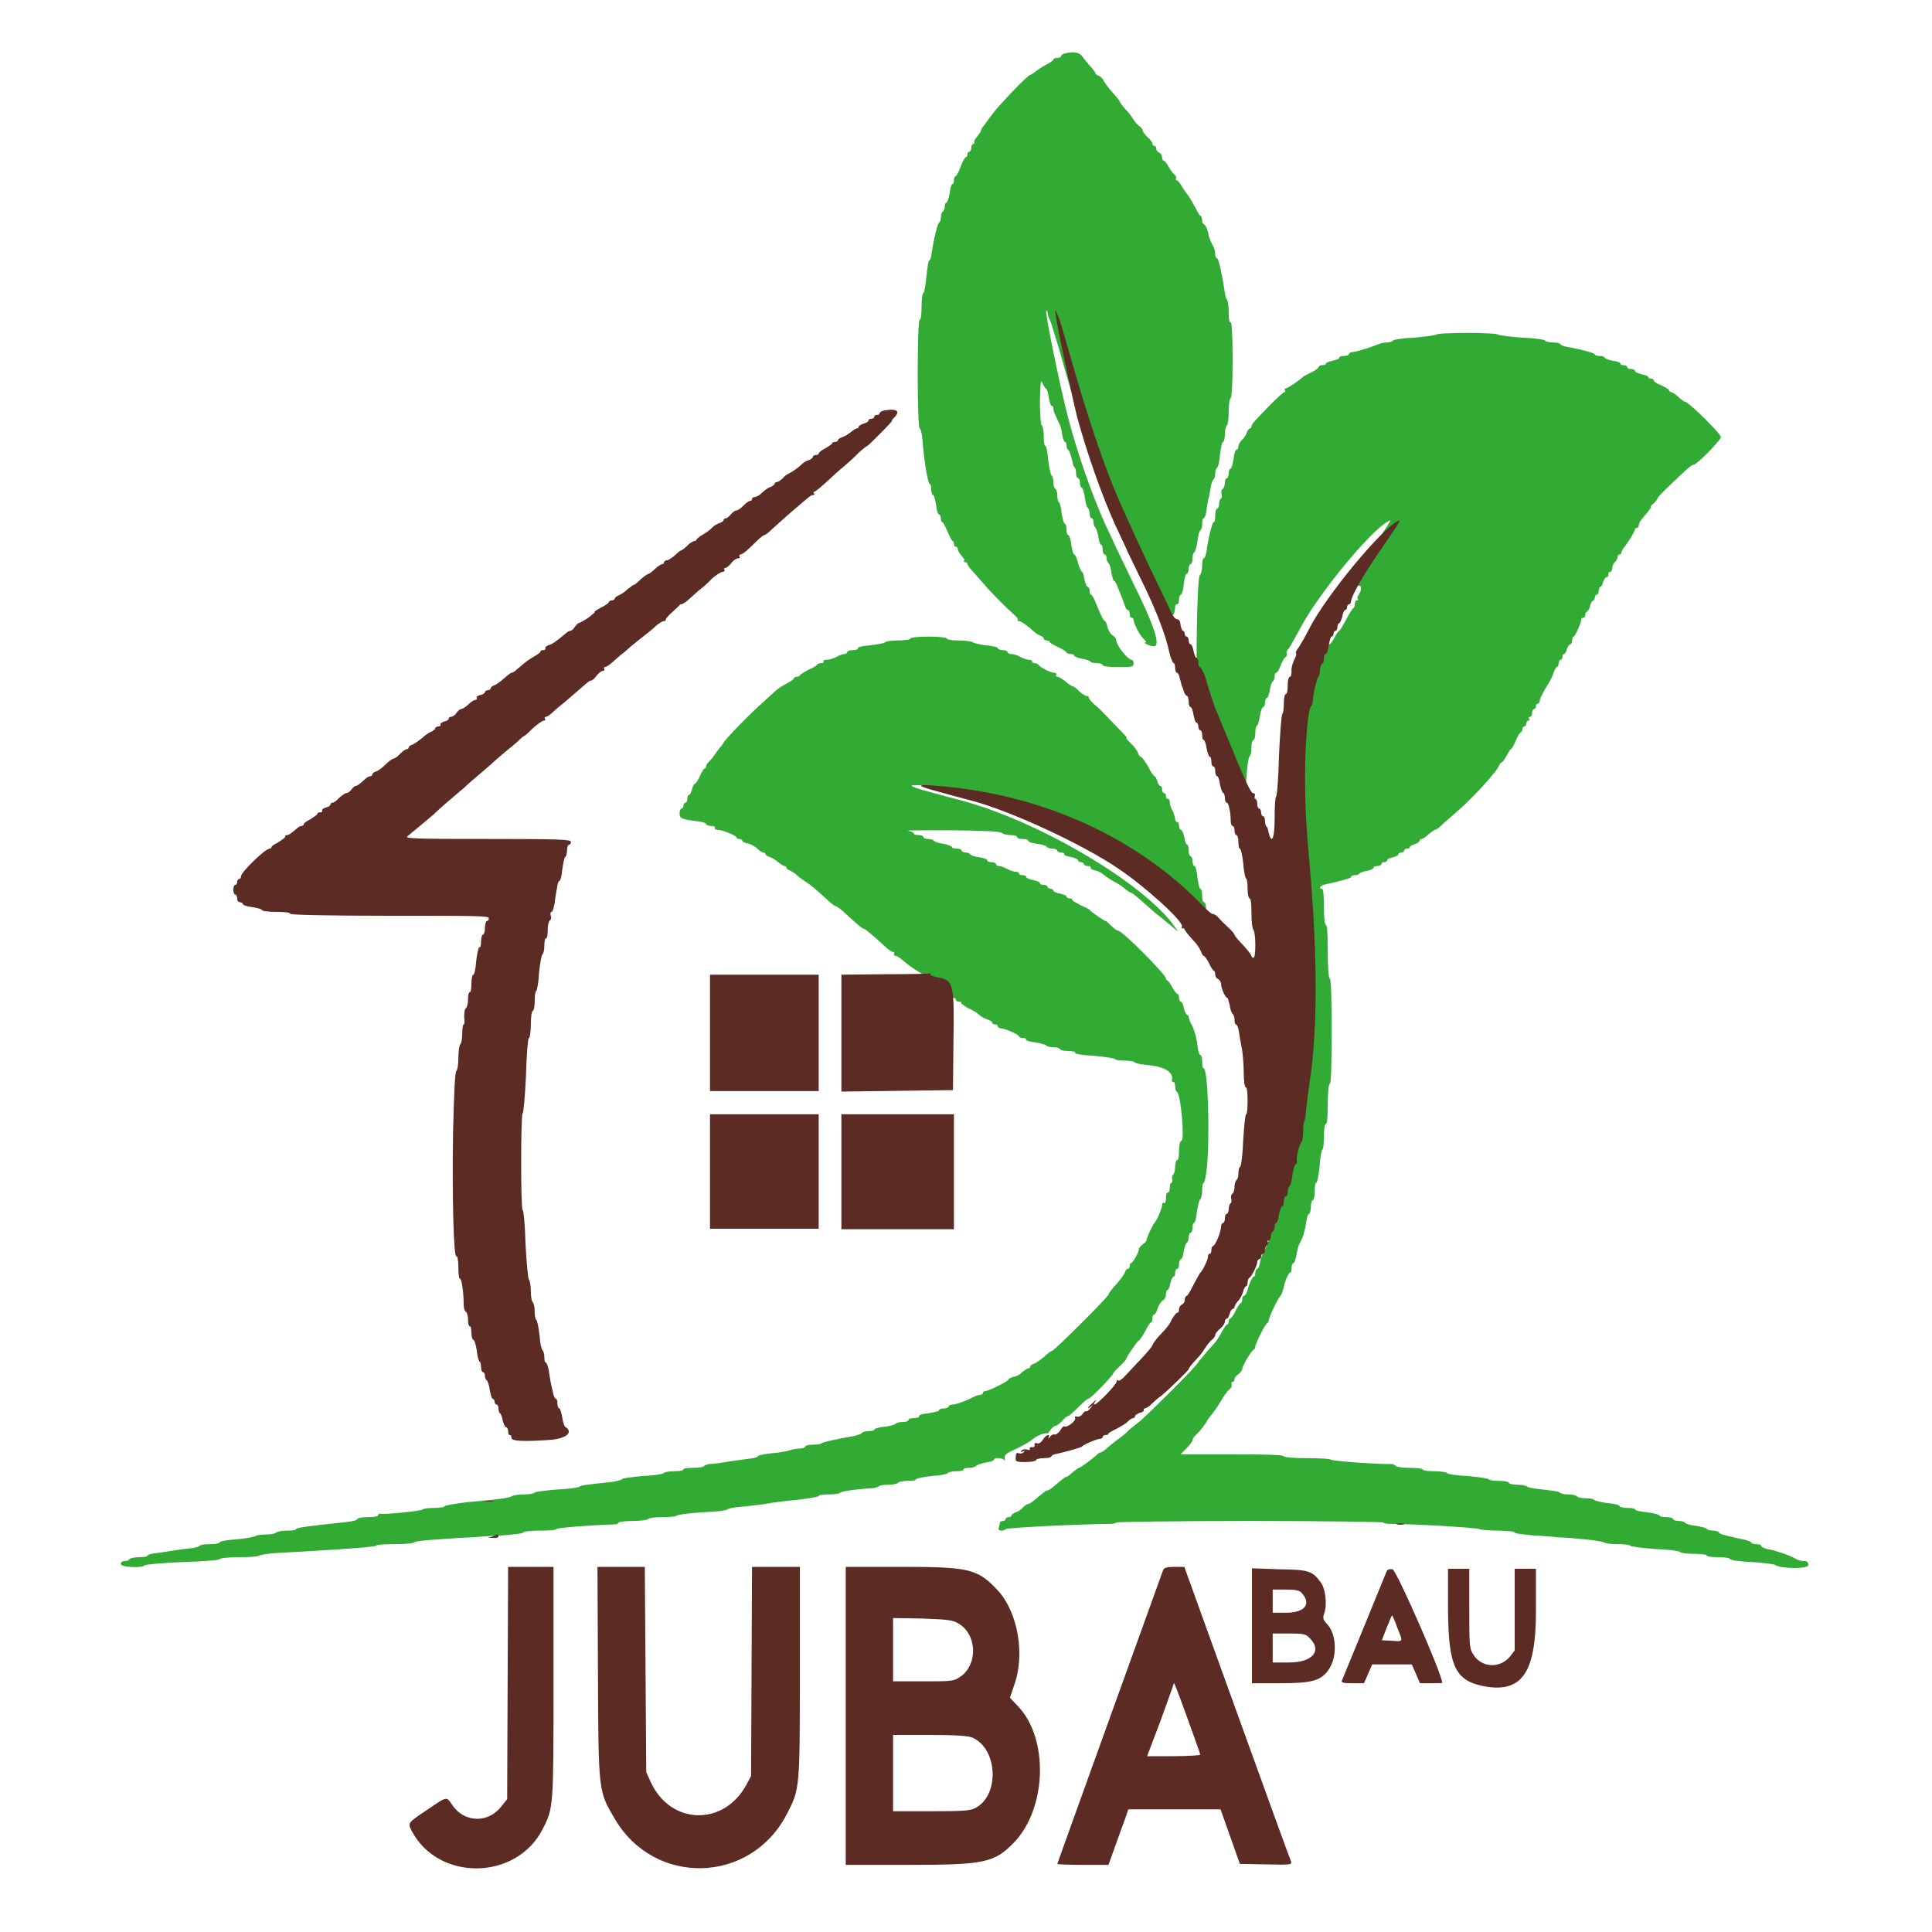 <svg version="1.2" xmlns="http://www.w3.org/2000/svg" viewBox="0 0 400 400" width="500" height="500">
	<title>logosvg-svg</title>
	<style>
		.s0 { fill: #31ab34 } 
		.s1 { fill: #5c2c24 } 
	</style>
	<g id="svgg">
		<path id="path0" fill-rule="evenodd" class="s0" d="m224.1 11.7c0.3 0.5 1.1 1.4 1.6 2 0.6 0.6 1.1 1.3 1.1 1.5 0 0.1 0.3 0.4 0.7 0.5 0.4 0.2 0.9 0.6 1 1 0.1 0.3 0.9 1.4 1.8 2.4 0.9 1 1.6 1.9 1.6 2 0 0.2 0.4 0.7 0.9 1.3 0.5 0.5 1.3 1.4 1.7 2.1 0.4 0.6 1 1.4 1.4 1.6 0.4 0.3 0.7 0.7 0.7 1 0 0.2 0.5 0.8 1 1.3 0.6 0.5 1 1.1 1 1.4 0 0.2 0.2 0.4 0.4 0.4 0.2 0 0.4 0.2 0.4 0.6 0 0.3 0.3 0.7 0.6 0.8 0.3 0.1 0.6 0.6 0.6 1 0 0.4 0.2 0.7 0.4 0.7 0.2 0 0.6 0.6 1 1.3 0.4 0.7 0.9 1.4 1.2 1.6 0.3 0.2 0.4 0.5 0.3 0.7-0.1 0.2-0.1 0.4 0.1 0.4 0.2 0 0.7 0.6 1.1 1.3 0.4 0.7 0.9 1.3 1 1.5 0.3 0.3 1.1 1.6 1.9 3.1 0.4 0.8 0.8 1.5 1 1.5 0.1 0.1 0.3 0.5 0.3 0.9 0 0.4 0.1 0.8 0.3 0.8 0.3 0 0.8 1 1 2.2 0.1 0.5 0.6 1.8 1.1 2.6 0.2 0.4 0.3 1.1 0.3 1.5 0 0.4 0.2 0.8 0.4 0.8 0.3 0 1 3.2 1.5 6.5 0.1 0.9 0.3 1.8 0.5 2 0.2 0.2 0.4 1.4 0.4 2.7 0 1.4 0.1 2.2 0.4 2 0.2-0.1 0.4 2.6 0.4 7.7 0 5.1-0.2 8-0.4 8-0.2 0-0.4 1.2-0.4 2.7 0 1.5-0.2 2.9-0.4 3-0.2 0.1-0.4 1-0.4 1.8 0 0.9-0.2 1.6-0.4 1.6-0.2 0-0.4 1.1-0.6 2.5-0.1 1.5-0.4 2.7-0.6 2.8-0.2 0.2-0.4 0.7-0.4 1.2 0 0.5-0.1 1-0.3 1.2-0.2 0.1-0.5 0.8-0.6 1.5-0.1 0.7-0.3 1.7-0.4 2.2-0.2 0.6-0.4 1.8-0.5 2.7-0.1 0.9-0.4 1.7-0.6 1.7-0.2 0-0.3 0.5-0.3 1.2 0 0.6-0.2 1.2-0.4 1.3-0.2 0.2-0.5 1.2-0.6 2.4-0.2 1.2-0.5 2.2-0.7 2.2-0.1 0-0.3 0.5-0.3 1.2 0 0.6-0.2 1.2-0.4 1.2-0.2 0-0.4 0.4-0.4 1 0 0.5-0.2 1-0.4 1-0.2 0-0.5 0.9-0.6 2.1-0.1 1.2-0.4 2.2-0.6 2.2-0.2 0-0.4 0.5-0.4 1 0 0.5-0.1 1-0.4 1-0.2 0-0.4 0.2-0.4 0.5 0 2.5-1.8 3.3-2.8 1.2-0.4-0.9-2.3-4.9-4.3-9-1.9-4-3.5-7.5-3.5-7.5 0-0.1-0.7-1.6-1.4-3.3-4.2-8.9-7.5-18.6-12.2-35.3-0.8-2.7-1.6-5.3-1.8-5.6-0.2-0.4-0.4-1-0.4-1.4-0.1-0.4-0.2-0.5-0.3-0.3-0.2 0.6 2.8 15.4 4.5 21.9 1.9 7.4 5 16.2 7.8 22.4 0.5 1.1 1.5 3.1 2.1 4.5 0.7 1.4 2.3 4.8 3.6 7.5 4.3 8.6 5.8 13.1 4.3 13.1-0.8 0-2.5-0.8-1.7-0.8 0.2 0 0-0.3-0.4-0.7-0.8-0.7-2.1-3.2-2.1-4 0-0.2-0.2-0.4-0.4-0.4-0.3 0-0.4-0.4-0.4-0.8 0-0.5-0.2-0.8-0.4-0.8-0.2 0-0.5-0.4-0.6-0.9-0.2-0.5-0.4-1-0.4-1.1 0-0.1-0.2-0.6-0.4-1-0.9-2.3-1.2-3-1.4-3-0.2 0-0.4-0.8-0.6-1.7-0.1-1-0.4-1.9-0.6-2-0.2-0.2-0.4-0.6-0.4-1 0-0.5-0.2-0.8-0.4-0.8-0.2 0-0.4-0.4-0.4-1 0-0.5-0.1-1-0.3-1-0.2 0-0.5-0.8-0.6-1.7-0.2-1-0.5-1.9-0.7-2-0.2-0.2-0.3-0.6-0.3-1 0-0.5-0.2-0.8-0.4-0.8-0.2 0-0.4-0.4-0.4-1 0-0.5-0.2-1-0.4-1.2-0.2-0.1-0.5-1.1-0.6-2.2-0.2-1-0.4-1.9-0.6-1.9-0.2 0-0.4-0.5-0.4-1 0-0.6-0.2-1-0.4-1-0.2 0-0.4-0.4-0.4-0.9 0-0.5-0.1-1.1-0.3-1.3-0.1-0.1-0.3-0.4-0.3-0.5-0.3-1.4-0.7-2.9-1-3.1-0.2-0.1-0.4-0.5-0.4-1 0-0.4-0.1-0.7-0.3-0.7-0.2 0-0.5-0.8-0.6-1.6-0.1-0.9-0.4-2-0.7-2.4-0.2-0.4-0.5-1.1-0.7-1.6-0.3-0.4-0.4-1-0.4-1.3 0-0.4-0.2-0.6-0.4-0.6-0.2 0-0.4-0.8-0.6-1.8-0.1-1-0.4-1.8-0.6-1.8-0.1 0-0.4-0.5-0.7-1.1-0.3-0.9-0.4-0.2-0.5 3.7 0 2.9 0.2 5 0.4 5.1 0.2 0.1 0.4 1.1 0.4 2.2 0 1.1 0.1 2 0.3 2 0.2 0 0.5 1.2 0.6 2.8 0.2 1.6 0.5 3.1 0.7 3.3 0.2 0.2 0.4 0.8 0.4 1.4 0 0.6 0.1 1.2 0.4 1.4 0.2 0.1 0.4 0.7 0.4 1.3 0 0.7 0.1 1.3 0.3 1.4 0.2 0.1 0.5 1.2 0.6 2.4 0.2 1.2 0.5 2.2 0.7 2.2 0.2 0 0.3 0.5 0.3 1.2 0 0.6 0.2 1.1 0.4 1.1 0.2 0 0.5 0.9 0.6 2 0.2 1.1 0.4 2 0.6 2 0.2 0 0.6 0.8 0.8 1.8 0.3 1 0.7 1.8 0.8 1.8 0.2 0 0.4 0.7 0.5 1.5 0.2 0.9 0.5 1.6 0.7 1.6 0.2 0 0.4 0.4 0.4 0.8 0 0.5 0.1 0.8 0.3 0.8 0.1 0 0.5 0.6 0.8 1.3 1.1 2.8 1.8 4.2 2.1 4.2 0.1 0 0.4 0.6 0.5 1.3 0.2 0.6 0.6 1.4 1 1.6 0.5 0.3 0.8 0.7 0.8 1 0 1.1 2.4 4.1 3.2 4.1 0.2 0 0.4 0.3 0.4 0.7 0 0.8-0.3 0.8-3.2 0.8-1.8 0-3.2-0.1-3.2-0.4 0-0.2-0.5-0.4-1.1-0.4-0.7 0-1.3-0.1-1.4-0.3-0.1-0.2-0.9-0.5-1.8-0.6-0.9-0.2-1.6-0.5-1.6-0.7 0-0.2-0.3-0.3-0.8-0.3-0.4 0-0.8-0.2-0.8-0.3 0-0.2-0.8-0.7-1.7-1.1-1-0.5-1.8-0.9-1.8-1.1 0-0.2-0.3-0.3-0.6-0.3-0.3 0-0.6-0.2-0.6-0.4 0-0.2-0.3-0.4-0.7-0.6-0.4-0.1-1.4-0.8-2.2-1.6-0.9-0.7-1.8-1.4-2.2-1.4-0.3 0-0.4-0.1-0.3-0.2 0.1-0.2-0.1-0.6-0.6-1-1.5-1.3-5.2-5-6.4-6.5-0.7-0.8-1.7-1.9-2.3-2.6-0.6-0.6-1.1-1.3-1.1-1.5 0-0.2-0.2-0.4-0.5-0.4-0.2 0-0.3-0.1-0.2-0.3 0.2-0.1-0.1-0.6-0.5-1-0.4-0.5-0.8-1.1-0.8-1.4 0-0.2-0.1-0.5-0.4-0.5-0.2 0-0.4-0.2-0.4-0.6 0-0.3-0.1-0.6-0.3-0.6-0.1 0-0.6-0.9-1-1.9-0.5-1.1-0.9-2-1.1-2-0.2 0-0.3-0.4-0.3-0.8 0-0.4-0.2-0.8-0.4-0.8-0.2 0-0.5-0.9-0.6-2-0.2-1.1-0.4-2-0.6-2-0.2 0-0.4-0.5-0.4-1.1 0-0.7-0.1-1.2-0.3-1.2-0.4 0-1.2-4.9-1.5-9-0.1-1.4-0.4-2.5-0.6-2.5-0.2 0-0.4-4.7-0.4-11.3 0-7.2 0.2-11.2 0.4-11.2 0.3 0 0.4-1.2 0.4-2.8 0-1.5 0.2-2.8 0.4-2.8 0.2 0 0.4-1.5 0.6-3.3 0.2-1.9 0.4-3.4 0.6-3.4 0.2 0 0.4-0.7 0.5-1.5 0.5-3.4 1.3-6.4 1.6-6.4 0.1 0 0.3-0.4 0.3-1 0-0.5 0.2-1.1 0.4-1.2 0.2-0.1 0.4-0.6 0.4-1 0-0.4 0.1-0.8 0.3-0.8 0.2 0 0.5-0.9 0.7-1.9 0.1-1.1 0.4-2 0.6-2 0.2 0 0.3-0.4 0.3-0.8 0-0.5 0.2-0.8 0.3-0.8 0.2 0 0.7-0.9 1.1-2 0.4-1.1 0.9-2 1.1-2 0.2 0 0.3-0.2 0.3-0.6 0-0.3 0.2-0.5 0.4-0.5 0.2 0 0.4-0.4 0.4-0.8 0-0.5 0.2-0.8 0.4-0.8 0.2 0 0.3-0.2 0.2-0.4-0.1-0.1 0.2-0.7 0.6-1.1 0.4-0.5 0.8-1.1 0.8-1.3 0-0.2 0.3-0.7 0.7-1.1 0.3-0.5 1.1-1.5 1.6-2.2 1.2-1.7 7.4-8.2 7.9-8.2 0.1 0 0.6-0.3 1.1-0.7 0.4-0.3 1.4-1 2.2-1.4 0.8-0.4 1.5-0.9 1.5-1.1 0-0.2 0.3-0.3 0.8-0.3 0.4 0 0.8-0.2 0.8-0.4 0-0.2 0.3-0.4 0.6-0.5 1.9-0.5 3.2-0.3 3.8 0.6zm86.1 57.6c0.1 0.1 2.3 0.4 4.9 0.6 2.5 0.1 4.7 0.4 4.8 0.6 0 0.2 0.8 0.4 1.6 0.4 0.9 0 1.6 0.2 1.6 0.4 0 0.1 0.6 0.4 1.3 0.5 3.3 0.6 5.8 1.3 5.8 1.6 0 0.1 0.4 0.3 1 0.3 0.5 0 1 0.1 1 0.3 0 0.2 0.8 0.5 1.7 0.7 1 0.1 1.7 0.4 1.6 0.6-0.1 0.2 0.2 0.3 0.6 0.3 0.4 0 0.8 0.2 0.8 0.4 0 0.3 0.4 0.4 0.8 0.4 0.4 0 0.8 0.2 0.8 0.4 0 0.2 0.6 0.5 1.4 0.7 0.7 0.1 1.4 0.4 1.4 0.6 0 0.2 0.2 0.3 0.6 0.3 0.3 0 0.5 0.2 0.5 0.4 0 0.2 0.4 0.4 0.7 0.6 1.3 0.5 2.5 1.2 2.5 1.5 0 0.1 0.2 0.3 0.4 0.3 0.2 0 0.9 0.4 1.5 1 0.6 0.5 1.2 1 1.4 1 0.7 0 7.4 6.6 7.4 7.3 0 0.6-5 5.7-5.6 5.7-0.4 0-1.2 0.6-4.8 4.1-1.5 1.4-2.7 2.7-2.7 2.8 0 0.2-0.4 0.7-0.8 1.1-0.5 0.4-0.8 0.7-0.6 0.7 0.2 0 0 0.3-1.8 2.5-0.4 0.4-0.7 1-0.7 1.3 0 0.3-0.2 0.6-0.4 0.6-0.2 0-0.4 0.1-0.4 0.3 0 0.4-1.5 2.9-2.4 3.9-0.2 0.3-0.4 0.7-0.4 0.9 0 0.2-0.1 0.4-0.4 0.4-0.2 0-0.4 0.2-0.4 0.5 0 0.3-0.2 0.8-0.6 1.1-0.3 0.3-0.5 0.8-0.5 1.2 0 0.4-0.2 0.8-0.4 0.8-0.3 0-0.4 0.2-0.4 0.6 0 0.3-0.2 0.5-0.4 0.5-0.2 0-0.5 0.5-0.7 1-0.1 0.6-0.4 1-0.6 1-0.1 0-0.3 0.4-0.3 0.8 0 0.5-0.2 0.8-0.4 0.8-0.2 0-0.4 0.3-0.4 0.6 0 0.3-0.2 0.6-0.4 0.7-0.2 0-0.5 0.5-0.6 1.1-0.1 0.5-0.4 1-0.6 1.1-0.2 0.1-0.4 0.4-0.4 0.7 0 0.3-0.1 0.6-0.4 0.6-0.2 0-0.4 0.1-0.4 0.3 0 0.7-1.3 3.6-1.6 3.6-0.2 0-0.3 0.4-0.3 0.8 0 0.4-0.2 0.8-0.4 0.8-0.2 0-0.5 0.4-0.7 1-0.1 0.5-0.4 1-0.6 1-0.2 0-0.3 0.2-0.3 0.6 0 0.3-0.2 0.6-0.4 0.6-0.2 0-0.4 0.3-0.4 0.7 0 0.5-0.2 0.8-0.4 0.8-0.1 0-0.4 0.5-0.6 1-0.1 0.6-0.8 2-1.6 3.2-0.7 1.2-1.3 2.4-1.3 2.7 0 0.4-0.2 0.7-0.4 0.7-0.3 0-0.4 0.2-0.4 0.5 0 0.4-0.2 0.6-0.4 0.6-0.2 0-0.4 0.4-0.4 0.8 0 0.5-0.2 0.8-0.4 0.8-0.3 0-0.4 0.2-0.2 0.4 0.1 0.2 0 0.4-0.2 0.4-0.2 0-0.4 0.3-0.4 0.6 0 0.3-0.2 0.6-0.4 0.6-0.2 0-0.4 0.3-0.4 0.6 0 0.3-0.2 0.6-0.3 0.6-0.2 0-0.7 0.8-1.1 1.8-0.4 0.9-0.8 1.7-1 1.7-0.1 0-0.5 0.7-0.9 1.4-0.4 0.8-0.9 1.4-1.1 1.4-0.1 0-0.3 0.3-0.4 0.5-0.3 1.2-6 7.4-9.4 10.2-0.9 0.8-2.1 1.8-2.6 2.3-0.5 0.5-1.1 0.9-1.3 0.9-0.1 0-0.7 0.4-1.3 0.9-0.6 0.6-1.3 1-1.5 1-0.2 0-0.4 0.2-0.4 0.4 0 0.2-0.5 0.5-1 0.7-0.6 0.1-1 0.4-1 0.6 0 0.2-0.3 0.3-0.6 0.3-0.3 0-0.6 0.2-0.6 0.4 0 0.2-0.2 0.4-0.6 0.4-0.3 0-0.6 0.2-0.6 0.4 0 0.2-0.5 0.4-1.1 0.6-0.7 0.1-1.2 0.4-1.2 0.6 0 0.2-0.3 0.4-0.6 0.4-0.4 0-0.6 0.2-0.6 0.4 0 0.2-0.4 0.4-0.8 0.4-0.4 0-0.8 0.1-0.8 0.3 0 0.3-0.6 0.5-1.4 0.7-0.7 0.1-1.5 0.4-1.6 0.6-0.1 0.2-0.5 0.3-1 0.3-0.4 0-0.7 0.2-0.7 0.4 0 0.2-2 0.8-5.3 1.5-1 0.2-1.5 0.9-0.7 0.9 0.3 0 0.4 1.5 0.4 3.8 0 2.2 0.2 3.7 0.4 3.7 0.3 0 0.4 2.1 0.4 5.6 0 3.4 0.2 5.5 0.4 5.5 0.3 0 0.4 3.9 0.4 10.9 0 7-0.1 10.9-0.4 10.9-0.2 0-0.4 1.6-0.4 4.1 0 2.5-0.1 4.2-0.4 4.2-0.2 0-0.4 1.1-0.4 2.5 0 1.4-0.1 2.7-0.3 2.8-0.2 0.1-0.5 1.7-0.6 3.6-0.2 1.8-0.5 3.3-0.7 3.3-0.2 0-0.3 0.8-0.3 1.8 0 1-0.2 1.8-0.4 1.8-0.2 0-0.4 0.6-0.4 1.4 0 0.7-0.2 1.4-0.4 1.4-0.2 0-0.5 0.9-0.6 2-0.2 1.1-0.5 2.4-0.7 2.8-0.1 0.4-0.5 1-0.7 1.5-0.2 0.4-0.5 1.5-0.6 2.3-0.2 0.9-0.4 1.6-0.6 1.6-0.2 0-0.4 0.5-0.4 1 0 0.6-0.1 1-0.3 1-0.3 0-1.1 1.7-1.4 3.4-0.2 0.6-0.4 1.2-0.6 1.4-0.4 0.3-2.4 4.4-2.4 5 0 0.2-0.1 0.5-0.3 0.6-0.4 0.1-2.5 4.3-2.5 4.9 0 0.3-0.1 0.5-0.3 0.6-0.5 0.2-2.4 3.4-2.4 4 0 0.3-0.4 0.8-0.8 1.1-0.5 0.3-0.8 0.8-0.8 1 0 0.3-0.2 0.6-0.4 0.6-0.2 0-0.3 0.2-0.2 0.5 0.1 0.3-0.1 0.8-0.5 1.1-0.4 0.3-1.2 1.4-1.8 2.5-0.6 1-1.4 2.1-1.7 2.5-0.3 0.3-0.7 0.9-1 1.3-0.5 1-1.5 2.2-2.4 3.1-0.4 0.3-0.7 0.8-0.7 1.1 0 0.2-0.6 1-1.3 1.7l-1.2 1.2h10.7c6.9 0 10.7 0.1 10.7 0.4 0 0.2 1.9 0.4 4.8 0.4 2.6 0 4.8 0.1 4.9 0.3 0.2 0.3 10.1 1 12.5 0.9 0.4 0 0.8 0.2 1 0.4 0.1 0.2 1.3 0.4 2.7 0.4 1.4 0 2.6 0.1 2.8 0.3 0.1 0.3 1.3 0.4 2.5 0.4 1.3 0 2.5 0.2 2.6 0.4 0.1 0.2 2.1 0.5 4.3 0.6 2.3 0.2 4.3 0.5 4.4 0.7 0.1 0.2 1.1 0.3 2.2 0.3 1.1 0 1.9 0.2 1.9 0.4 0 0.2 0.8 0.4 1.8 0.4 1 0 1.8 0.2 2 0.4 0.1 0.2 1.6 0.4 3.3 0.6 1.8 0.2 3.3 0.4 3.4 0.6 0.1 0.2 0.9 0.4 1.8 0.4 0.8 0 1.6 0.2 1.8 0.4 0.1 0.2 0.9 0.4 1.7 0.4 0.9 0 1.7 0.1 1.8 0.3 0.1 0.2 1.4 0.5 2.8 0.7 1.4 0.1 2.5 0.4 2.5 0.6 0 0.2 0.7 0.4 1.6 0.4 0.9 0 1.6 0.1 1.6 0.3 0 0.2 1.1 0.5 2.6 0.6 1.4 0.2 2.5 0.5 2.5 0.7 0 0.2 0.6 0.3 1.4 0.3 0.8 0 1.4 0.2 1.4 0.4 0 0.2 0.5 0.4 1.2 0.4 0.6 0 1.2 0.2 1.3 0.4 0.2 0.2 1.1 0.5 2.2 0.6 1.1 0.2 2.1 0.4 2.2 0.6 0.1 0.2 0.8 0.4 1.4 0.4 0.6 0 1.2 0.2 1.2 0.4 0 0.1 0.5 0.4 1.1 0.5 0.6 0.2 2.1 0.5 3.3 0.8 1.3 0.2 2.3 0.6 2.3 0.8 0 0.1 0.4 0.3 1 0.3 0.5 0 1 0.1 1 0.3 0 0.2 0.5 0.5 1.2 0.7 0.7 0.1 1.4 0.3 1.5 0.3 0.1 0.1 0.7 0.2 1.2 0.4 1.1 0.3 2.6 0.9 3.6 1.5 0.4 0.2 1.1 0.3 1.5 0.3q0.8 0 0.8 0.8c0 0.9-5.8 0.8-6.9 0-0.2-0.2-2.4-0.4-4.8-0.6-2.5-0.1-4.5-0.4-4.5-0.6 0-0.2-1-0.4-2.3-0.4-1.3 0-2.5-0.1-2.6-0.4-0.1-0.2-1.4-0.3-2.8-0.3-1.3 0-2.6-0.2-2.7-0.4-0.1-0.2-2.4-0.5-5.2-0.6-2.7-0.2-5-0.5-5.1-0.7-0.1-0.2-1.4-0.3-2.8-0.3-1.3 0-2.6-0.2-2.7-0.4-0.1-0.1-1.8-0.4-3.9-0.6-2-0.2-4.3-0.4-5.2-0.4-0.9-0.1-3.3-0.3-5.4-0.4-2.1-0.2-3.9-0.4-3.9-0.6 0-0.2-1.6-0.4-3.5-0.4-2 0-3.6-0.2-3.8-0.3-0.1-0.3-13.7-1.1-18.6-1.1-0.7 0-1.3-0.1-1.3-0.3 0-0.1-12.5-0.3-27.7-0.3-15.2 0-27.6 0.2-27.6 0.3 0 0.2-0.7 0.3-1.5 0.3-7 0.1-21.4 0.8-21.4 1.1 0 0.1-0.4 0.3-0.8 0.3-0.6 0-0.8-0.2-0.6-0.6 0.1-0.4 0.2-0.8 0.2-1 0-0.2 0.3-0.4 0.6-0.4 0.3 0 0.6-0.2 0.6-0.4 0-0.2 0.3-0.4 0.6-0.4 0.3 0 0.6-0.1 0.6-0.3 0-0.2 0.4-0.5 0.9-0.7 0.5-0.1 1.1-0.6 1.5-1 0.4-0.4 0.8-0.7 1-0.7 0.2 0 0.8-0.3 1.2-0.7 2.2-1.8 2.5-2.1 2.8-2.1 0.2 0 0.7-0.3 1.2-0.7 2.1-1.8 2.5-2.1 2.7-2.1 0.2 0 0.8-0.4 1.4-1 0.6-0.5 1.2-0.9 1.3-0.9 0.3 0 2.8-1.9 3.7-2.7 0.3-0.3 0.6-0.5 0.8-0.5 0.2 0 0.6-0.3 1.1-0.7 0.4-0.4 1.4-1.2 2.3-1.9 0.9-0.6 2-1.5 2.4-2 0.5-0.4 1.7-1.4 2.6-2.1 2.3-2.1 10.7-10.4 11.5-11.6 0.4-0.6 1.4-1.7 2.1-2.6 2-2.1 2.2-2.5 3.1-4.1 0.4-0.8 0.9-1.5 1.1-1.5 0.2 0 0.3-0.3 0.3-0.6 0-0.3 0.1-0.6 0.3-0.6 0.2 0 0.7-0.7 1.1-1.6 0.4-0.8 0.9-1.6 1.1-1.6 0.1 0 0.3-0.3 0.3-0.8 0-0.4 0.1-0.7 0.3-0.7 0.2 0 0.5-0.4 0.7-0.9 0.4-1.6 1.1-3.1 1.4-3.1 0.2 0 0.3-0.4 0.3-0.8 0-0.4 0.2-0.8 0.4-0.8 0.2 0 0.5-0.6 0.6-1.5 0.2-0.8 0.4-1.5 0.6-1.6 0.3-0.3 1.6-4.1 1.6-4.9 0-0.4 0.2-0.7 0.4-0.7 0.2 0 0.4-0.4 0.4-0.9 0-0.6 0.1-1.1 0.4-1.3 0.2-0.1 0.4-0.7 0.4-1.3 0-0.6 0.1-1.2 0.3-1.5 0.3-0.2 0.5-1.6 0.7-3.2 0.1-1.6 0.4-2.9 0.6-2.9 0.3 0 0.4-0.7 0.2-1.7-0.1-1 0-1.7 0.2-1.6 0.4 0.3 0.9-1.6 0.5-2.2-0.1-0.2-0.1-0.6 0.2-0.9 0.2-0.3 0.4-1.3 0.5-2.3 0-0.9 0.1-1.9 0.2-2.1 0.1-0.1 0.3-1.1 0.3-2.1 0.1-1.1 0.4-3.6 0.8-5.7 1.6-10.3 1.6-26.6 0-44.6-0.7-8.7-1-13.2-1-19.1 0-6.8 0.6-13.6 1.2-14.3 0.2-0.2 0.4-0.9 0.4-1.5 0-0.6 0.4-1.8 0.8-2.7 0.5-0.9 0.8-1.9 0.6-2.2-0.1-0.3 0-0.6 0.4-0.6 0.3 0 0.6-0.2 0.6-0.6 0-0.3 0.1-0.6 0.4-0.6 0.2 0 0.4-0.3 0.4-0.8 0-0.4 0.1-0.7 0.4-0.7 0.2 0 0.3-0.2 0.1-0.4-0.1-0.3 0-0.4 0.2-0.4 0.2 0 0.4-0.3 0.4-0.6 0-0.4 0.2-0.6 0.4-0.6 0.2 0 0.4-0.3 0.4-0.6 0-0.3 0.2-0.6 0.3-0.6 0.2 0 0.7-0.6 1.1-1.4 0.4-0.8 0.8-1.4 1-1.4 0.1 0 0.7-1 1.4-2.3 0.6-1.2 1.3-2.3 1.5-2.4 0.1 0 0.3-0.4 0.3-0.8 0-0.5 0.2-0.8 0.4-0.8 0.3 0 0.4-0.1 0.2-0.3-0.1-0.1-0.1-0.4 0.1-0.7 0.8-1.1 0.8-2.3-0.1-2-0.5 0.1-1 0.2-1.3 0.2-0.2 0-0.6 0.4-0.9 0.9-0.4 0.9-0.4 0.9-0.2-0.1 0.1-0.5 2-3.5 4.1-6.7 5.9-8.9 5.4-8.1 4.5-7.6-3.6 1.9-14.5 15.2-18 21.9-1.1 2-2.2 4-2.5 4.4-0.4 0.3-0.5 0.8-0.4 1 0.1 0.2 0 0.6-0.3 0.8-0.3 0.2-0.7 1-1 1.8-0.3 0.8-0.7 1.4-0.9 1.4-0.2 0-0.3 0.4-0.3 0.8 0 0.4-0.2 0.9-0.4 1-0.2 0.1-0.5 0.9-0.6 1.8-0.2 0.9-0.4 1.6-0.6 1.6-0.2 0-0.4 0.4-0.4 1 0 0.5-0.2 0.9-0.4 0.9-0.1 0-0.4 0.5-0.5 1.1-0.4 2.1-0.5 2.5-0.8 2.8-0.2 0.1-0.3 0.8-0.3 1.5 0 0.8-0.2 1.4-0.4 1.4-0.2 0-0.4 0.6-0.4 1.5 0 0.8-0.1 1.7-0.4 1.9-0.2 0.2-0.5 2-0.6 4-0.4 5.2-0.8 4.8-4.7-4.8-1.8-4.6-3.5-8.7-3.7-9.2-0.2-0.4-0.6-1.5-0.9-2.3-0.2-0.9-0.6-1.9-0.8-2.3-0.5-1.1-0.2-22.3 0.4-22.9 0.3-0.3 0.5-1.2 0.5-2 0-0.8 0.1-1.5 0.3-1.5 0.2 0 0.5-0.7 0.6-1.5 0.4-3 1.2-6 1.5-6 0.2 0 0.3-0.6 0.3-1.4 0-0.8 0.2-1.4 0.4-1.4 0.2 0 0.4-0.4 0.4-1 0-0.5 0.2-1 0.4-1.1 0.2-0.2 0.2-0.6 0.1-1-0.1-0.4 0-0.9 0.3-1 0.2-0.2 0.4-0.7 0.4-1.3 0-0.5 0.2-0.9 0.4-0.9 0.2 0 0.4-0.5 0.4-1 0-0.5 0.2-1 0.4-1 0.2 0 0.4-0.9 0.6-2 0.1-1.1 0.4-1.9 0.6-1.9 0.2 0 0.4-0.3 0.4-0.7 0-0.3 0.3-0.9 0.7-1.3 0.4-0.3 0.9-1 1-1.5 0.2-0.5 0.5-0.9 0.7-0.9 0.2 0 0.3-0.2 0.3-0.4 0-0.5 0.7-1.2 4.1-4.7 1.3-1.3 2.5-2.4 2.7-2.4 0.2 0 0.3-0.2 0.1-0.4-0.1-0.2 0-0.4 0.2-0.4 0.4 0 2.9-1.7 3.6-2.4 0.1-0.1 0.9-0.5 1.7-0.9 0.8-0.4 1.5-0.9 1.5-1.1 0-0.2 0.3-0.4 0.7-0.4 0.5 0 0.8-0.1 0.8-0.3 0-0.2 0.7-0.5 1.4-0.6 0.8-0.2 1.4-0.4 1.4-0.7 0-0.2 0.4-0.3 1-0.3 0.5 0 1-0.2 1-0.4 0-0.2 0.3-0.4 0.7-0.4 0.7 0 4.1-1.1 5.3-1.6 0.4-0.2 1.2-0.4 1.8-0.4 0.7 0 1.2-0.2 1.3-0.4 0.1-0.2 2.1-0.5 4.4-0.6 2.3-0.2 4.4-0.5 4.5-0.6 0.2-0.5 12.7-0.5 12.9 0zm-118 62.5c2.2 0 3.8 0.2 3.8 0.4 0 0.2 1.1 0.4 2.5 0.4 1.4 0 2.6 0.2 2.8 0.3 0.1 0.2 1.3 0.5 2.7 0.7 1.5 0.1 2.6 0.4 2.6 0.6 0 0.2 0.5 0.4 1 0.4 0.6 0 1 0.2 1 0.4 0 0.2 0.3 0.4 0.7 0.4 0.5 0 1.3 0.2 1.9 0.6 0.6 0.3 1.5 0.6 1.8 0.6 0.4 0 0.7 0.1 0.7 0.4 0 0.2 0.3 0.3 0.6 0.3 0.3 0 0.6 0.2 0.7 0.3 0.2 0.5 2.5 1.7 3.3 1.7 0.3 0 0.5 0.2 0.4 0.4-0.2 0.2 0 0.4 0.2 0.4 0.3 0 1.1 0.5 1.7 1 0.6 0.5 1.3 1 1.5 1 0.2 0 0.8 0.4 1.3 1 0.6 0.5 1.3 1 1.6 1 0.3 0 0.5 0.1 0.4 0.3-0.1 0.1 0.4 0.7 1 1.3 0.7 0.5 2.2 2 3.4 3.3 3.3 3.4 3.7 3.8 3.4 3.8-0.1 0 0.3 0.5 1 1.2 0.7 0.6 1.3 1.5 1.4 1.9 0.2 0.5 0.4 0.8 0.6 0.8 0.2 0 0.9 0.9 1.5 2 0.5 1.1 1.2 2 1.3 2 0.2 0 0.4 0.4 0.6 1 0.1 0.5 0.4 1 0.6 1 0.2 0 0.4 0.3 0.4 0.7 0 0.5 0.2 0.8 0.4 0.8 0.2 0 0.4 0.3 0.4 0.6 0 0.4 0.1 0.6 0.4 0.6 0.2 0 0.4 0.3 0.4 0.7 0 0.4 0.2 1.2 0.6 1.8 0.3 0.7 0.5 1.4 0.5 1.7 0 0.3 0.2 0.6 0.4 0.6 0.3 0 0.4 0.3 0.4 0.8 0 0.4 0.2 0.8 0.4 0.8 0.2 0 0.5 0.7 0.7 1.5 0.1 0.9 0.4 1.6 0.6 1.6 0.2 0 0.3 0.6 0.3 1.2 0 0.7 0.2 1.2 0.4 1.2 0.2 0 0.4 0.4 0.4 1 0 0.5 0.2 1 0.4 1 0.2 0 0.5 1 0.6 2.3 0.2 1.3 0.4 2.4 0.6 2.4 0.2 0 0.4 0.6 0.4 1.4 0 0.8 0.1 1.4 0.4 1.4 0.2 0 0.4 0.5 0.4 1.2 0 1.6-0.8 1.5-2.4-0.3-13.3-13.8-32.2-22.7-53.1-24.8-6.9-0.7-7.2-0.4-1.2 1.2 2.8 0.8 5.7 1.5 6.3 1.7 15.9 4.3 37.4 17 43.8 25.9l0.8 1.2-1.4-1.2c-0.8-0.6-2.1-1.8-3.1-2.5-0.9-0.8-2.4-2.1-3.3-2.9-0.9-0.8-1.8-1.5-2-1.5-0.1 0-0.6-0.3-1.1-0.7-0.4-0.4-1.4-1.1-2.2-1.5-0.8-0.4-1.8-1.1-2.3-1.5-0.4-0.4-1.2-0.8-1.8-0.9-0.6-0.1-1-0.4-0.9-0.6 0.1-0.2-0.2-0.3-0.6-0.3-0.4 0-0.8-0.2-0.8-0.4 0-0.2-0.3-0.4-0.6-0.4-0.3 0-0.6-0.2-0.6-0.4 0-0.2-0.7-0.5-1.6-0.7-0.8-0.1-1.4-0.4-1.3-0.6 0.1-0.1-0.2-0.3-0.6-0.3-0.5 0-0.8-0.2-0.8-0.4 0-0.2-0.5-0.4-1-0.4-0.5 0-1.1-0.2-1.2-0.4-0.1-0.2-1-0.5-2-0.6-1-0.1-1.8-0.4-1.8-0.6 0-0.2-0.5-0.4-1.1-0.4-0.7 0-1.2-0.1-1.2-0.4 0-0.2-0.6-0.4-1.3-0.4-0.8 0-1.6-0.2-1.8-0.4-0.4-0.4-3.3-0.5-10.7-0.6-5.5 0-9.5 0-8.8 0.1 0.7 0.1 1.2 0.4 1.2 0.6 0 0.2 0.5 0.3 1 0.3 0.6 0 1 0.2 1 0.4 0 0.3 0.5 0.4 1 0.4 0.5 0 1.1 0.2 1.2 0.4 0.1 0.2 1 0.5 2 0.6 0.9 0.2 1.7 0.5 1.7 0.7 0 0.2 0.5 0.3 1 0.3 0.6 0 1 0.2 1 0.4 0 0.2 0.4 0.4 0.8 0.4 0.4 0 0.9 0.2 1 0.4 0.1 0.2 1 0.5 2 0.6 0.9 0.2 1.6 0.4 1.5 0.6-0.1 0.2 0.3 0.4 0.8 0.4 0.6 0 1 0.2 1 0.4 0 0.2 0.3 0.4 0.6 0.4 0.3 0 1 0.2 1.7 0.6 0.6 0.3 1.4 0.6 1.8 0.6 0.4 0 0.7 0.1 0.7 0.4 0 0.2 0.3 0.3 0.8 0.3 0.4 0 0.7 0.2 0.7 0.4 0 0.2 0.7 0.5 1.4 0.6 0.8 0.2 1.4 0.4 1.4 0.6 0 0.3 0.4 0.4 0.8 0.4 0.4 0 0.8 0.2 0.8 0.4 0 0.2 0.3 0.4 0.6 0.4 0.3 0 0.6 0.2 0.6 0.4 0 0.2 0.6 0.5 1.4 0.6 0.7 0.2 1.3 0.4 1.3 0.6 0 0.2 0.3 0.4 0.6 0.4 0.4 0 0.6 0.1 0.6 0.3 0 0.2 0.8 0.6 1.7 1.1 0.9 0.4 1.8 0.8 1.9 1 0.4 0.5 3.1 2.3 3.3 2.3 0.2 0 0.7 0.5 1.2 1 0.6 0.6 1.2 1 1.4 1 0.9 0 9.9 9.1 9.9 9.9 0 0.2 0.1 0.4 0.3 0.4 0.1 0 0.6 0.6 1 1.4 0.4 0.7 0.9 1.4 1.1 1.4 0.2 0 0.3 0.3 0.3 0.8 0 0.4 0.2 0.8 0.4 0.8 0.2 0 0.5 0.6 0.6 1.3 0.2 0.8 0.5 1.4 0.7 1.4 0.1 0 0.3 0.2 0.3 0.4 0 0.3 0.3 1.2 0.8 2 0.4 0.9 0.9 2.6 1 3.8 0.1 1.2 0.4 2.1 0.6 2.1 0.2 0 0.4 0.6 0.4 1.4 0 0.8 0.1 1.4 0.3 1.4 0.9 0 1.3 13.6 0.7 20.3-0.2 1.9-0.5 3.4-0.7 3.4-0.2 0-0.3 0.7-0.3 1.6 0 0.8-0.2 1.6-0.4 1.8-0.2 0.1-0.5 1.3-0.7 2.6-0.1 1.3-0.4 2.3-0.6 2.3-0.2 0-0.3 0.5-0.3 1 0 0.6-0.2 1-0.4 1-0.2 0-0.4 0.5-0.4 1 0 0.5-0.2 1-0.3 1-0.2 0-0.5 0.8-0.7 1.8-0.1 0.9-0.4 1.7-0.6 1.7-0.2 0-0.4 0.5-0.4 1 0 0.6-0.1 1-0.4 1-0.2 0-0.4 0.4-0.4 0.8 0 0.4-0.1 0.8-0.3 0.8-0.2 0-0.5 0.6-0.7 1.4-0.1 0.7-0.4 1.4-0.6 1.4-0.2 0-0.3 0.4-0.3 0.9 0 0.5-0.3 1.1-0.6 1.2-0.3 0.1-0.8 0.8-1.1 1.6-0.2 0.8-0.6 1.4-0.8 1.4-0.2 0-0.3 0.4-0.3 0.8 0 0.4-0.1 0.8-0.3 0.8-0.2 0-0.7 0.8-1.2 1.8-0.5 0.9-1.1 1.9-1.4 2-0.4 0.3-2.6 3.5-2.6 3.9 0 0.1-0.7 0.8-1.5 1.6-0.8 0.7-1.3 1.4-1.2 1.4 0.1 0-0.9 1.1-2.2 2.5-1.4 1.5-2.7 2.6-2.9 2.6-0.2 0-1.1 0.8-2.1 1.8-1 1-1.9 1.8-2.1 1.8-0.2 0-0.7 0.4-1.2 1-0.5 0.5-1.1 1-1.4 1-0.2 0-0.7 0.4-1 0.8-0.3 0.5-0.7 0.9-0.7 0.8-0.2-0.3-2.1 0.4-2.9 1.1-0.4 0.4-1.9 1.3-3.4 2-2.2 1-2.6 1.3-2.5 2.1 0.1 0.5 0.1 0.6 0 0.4-0.3-0.6-2.2-0.7-2.2-0.2 0 0.2-0.8 0.5-1.7 0.6-1 0.2-1.9 0.5-2 0.7-0.2 0.2-0.8 0.4-1.4 0.4-0.7 0-1.2 0.1-1.2 0.3 0 0.3-0.7 0.4-1.5 0.4-0.9 0-1.7 0.2-1.8 0.4-0.1 0.2-1.7 0.5-3.4 0.6-1.7 0.2-3.2 0.5-3.2 0.7 0 0.2-0.7 0.3-1.7 0.3-1 0-1.9 0.2-2 0.4-0.1 0.2-1 0.4-1.9 0.4-1 0-1.9 0.1-2 0.3-0.2 0.2-0.7 0.3-1.2 0.4-3.6 0.2-6.9 0.7-6.9 1 0 0.1-1 0.3-2.2 0.3-1.2 0-2.2 0.1-2.2 0.3 0 0.2-1.9 0.5-4.2 0.8-2.4 0.2-5.5 0.6-7 0.9-1.6 0.2-3.9 0.5-5.3 0.6-1.3 0.1-2.4 0.4-2.4 0.5 0 0.2-2.4 0.5-5.2 0.6-2.8 0.2-5.2 0.5-5.3 0.7-0.2 0.2-1.5 0.3-3 0.3-1.5 0-2.8 0.2-2.9 0.4-0.2 0.2-1.6 0.4-3.2 0.4-1.6 0-2.9 0.2-2.9 0.3 0 0.2-0.4 0.4-0.7 0.4-5.8 0.2-12.1 0.7-12.2 1-0.1 0.2-1.7 0.3-3.6 0.3-1.8 0-3.3 0.2-3.3 0.4 0 0.2-2 0.4-4.4 0.6-2.5 0.1-5.3 0.3-6.3 0.4-0.9 0-4 0.2-6.8 0.4-2.7 0.2-5 0.4-5 0.6 0 0.2-1.8 0.4-3.9 0.4-2.2 0-4 0.1-4 0.3 0 0.2-3.7 0.5-8.2 0.8-4.5 0.3-9.9 0.6-11.9 0.7-2.1 0.1-3.9 0.4-4.2 0.6-0.2 0.2-2.1 0.3-4.2 0.3-2.1 0-3.9 0.2-3.9 0.4 0 0.2-3.4 0.5-7.7 0.6-4.2 0.2-7.8 0.5-7.9 0.7-0.4 0.6-4.9 0.4-4.9-0.3 0-0.3 0.3-0.6 0.8-0.6 0.4 0 0.8-0.1 1-0.4 0.1-0.2 1-0.4 2-0.4 0.9 0 1.7-0.1 1.7-0.3 0-0.2 1-0.5 2.3-0.6 1.2-0.2 2.7-0.4 3.3-0.5 0.5-0.1 1.9-0.3 3-0.4 1.2-0.1 2.2-0.4 2.3-0.6 0.1-0.2 1.1-0.3 2.2-0.3 1.1 0 1.9-0.2 1.9-0.4 0-0.2 1.6-0.5 3.6-0.6 1.9-0.2 3.6-0.5 3.8-0.7 0.1-0.1 1-0.3 2.1-0.3 1.1 0 2-0.2 2.2-0.4 0.1-0.2 1.1-0.4 2.2-0.4 1 0 1.9-0.1 1.9-0.3 0-0.3 2-0.6 10.6-1.5 1.1-0.1 2.1-0.4 2.1-0.6 0-0.2 0.9-0.4 2.1-0.4 1.3 0 2.2-0.1 2.2-0.4 0-0.2 0.2-0.4 0.5-0.3 1.1 0.2 8.6-0.6 8.8-0.9 0.1-0.2 1.2-0.3 2.4-0.3 1.2 0 2.1-0.2 2.1-0.4 0-0.1 2.1-0.5 4.7-0.8 2.5-0.2 5.6-0.5 6.8-0.7 1.2-0.1 2.3-0.4 2.5-0.6 0.2-0.1 1.3-0.3 2.5-0.3 1.1 0 2.1-0.2 2.1-0.4 0-0.1 2-0.4 4.4-0.6 2.5-0.1 4.6-0.4 4.9-0.6 0.3-0.3 1.3-0.4 6.8-1 1.1-0.2 2-0.4 2-0.6 0-0.1 1.9-0.4 4.2-0.6 2.3-0.1 4.2-0.4 4.4-0.6 0.1-0.2 1.1-0.4 2.1-0.4 1.1 0 2-0.1 2-0.4 0-0.2 1-0.3 2.1-0.3 1.2 0 2.2-0.2 2.2-0.4 0-0.1 0.5-0.3 1.1-0.4 0.6 0 2.3-0.2 3.9-0.5 1.5-0.2 3.5-0.5 4.4-0.6 0.9-0.1 1.7-0.3 1.7-0.5 0-0.2 1.2-0.4 2.7-0.6 1.5-0.1 3.2-0.4 3.8-0.6 0.6-0.2 1.5-0.4 2.2-0.4 0.6 0 1.1-0.2 1.1-0.4 0-0.2 0.7-0.4 1.6-0.4 0.8 0 1.6-0.1 1.8-0.3 0.2-0.2 2.7-0.8 6.8-1.5 0.7-0.2 1.4-0.4 1.5-0.6 0.1-0.2 0.8-0.4 1.4-0.4 0.6 0 1.2-0.1 1.2-0.3 0-0.2 0.9-0.5 2-0.6 1.1-0.1 2.2-0.4 2.4-0.6 0.3-0.3 1-0.4 1.6-0.4 0.6 0 1.1-0.2 1.1-0.4 0-0.3 0.5-0.4 1.2-0.4 0.6 0 1.1-0.2 1-0.4-0.2-0.2 0.7-0.5 1.9-0.6 1.2-0.2 2.2-0.4 2.2-0.6 0-0.2 0.4-0.4 1-0.4 0.5 0 1-0.2 1-0.4 0-0.2 0.3-0.4 0.8-0.4 0.7 0 2.7-0.7 4.4-1.6 0.4-0.2 0.9-0.4 1.3-0.4 0.3 0 0.6-0.2 0.6-0.4 0-0.2 0.2-0.4 0.5-0.4 0.8 0 5-2.2 4.8-2.4-0.1-0.1 0.3-0.3 0.9-0.5 0.6-0.1 1.5-0.5 1.9-1 0.5-0.4 1.1-0.8 1.3-0.8 0.2 0 0.4-0.2 0.4-0.4 0-0.2 0.4-0.5 0.9-0.6 0.4-0.2 1.3-0.8 2-1.4 0.7-0.7 1.4-1.2 1.6-1.2 0.4 0 11.7-11.2 11.7-11.7 0-0.2 0.7-1.1 1.6-2.1 0.9-1 1.7-2.1 1.8-2.5 0.1-0.4 0.4-0.7 0.6-0.7 0.2 0 0.4-0.2 0.4-0.6 0-0.3 0.1-0.6 0.3-0.6 0.3 0 1.6-2.2 1.6-2.9 0-0.2 0.4-0.7 0.8-1 0.5-0.3 0.8-0.7 0.8-0.9 0-0.5 1.3-3.2 1.6-3.5 0.4-0.3 1.6-3 1.6-3.7 0-0.4 0.2-0.6 0.4-0.4 0.2 0.1 0.4-0.3 0.4-1 0-0.7 0.1-1.2 0.4-1.2 0.2 0 0.4-0.4 0.4-1 0-0.5 0.1-1 0.3-1 0.2 0 0.3-0.3 0.2-0.7-0.1-0.4 0-0.9 0.2-1 0.2-0.2 0.4-0.9 0.4-1.7 0-0.7 0.2-1.3 0.4-1.3 0.3 0 0.4-0.9 0.4-2 0-1.1 0.2-2 0.5-2 0.7 0-0.1-9.6-0.9-10.1-0.2-0.1-0.4-0.6-0.4-1.2 0-0.5-0.1-0.9-0.4-0.9-0.2 0-0.3-0.2-0.3-0.3 0.5-1.7-1.5-2.9-5.1-3.2-1.3-0.1-2.5-0.4-2.5-0.5 0-0.2-0.8-0.4-1.9-0.4-1.1 0-2.1-0.1-2.2-0.3-0.1-0.2-2.1-0.5-4.3-0.7-2.3-0.1-4.1-0.4-4-0.6 0.2-0.2-0.5-0.4-1.3-0.4-0.9 0-1.7-0.1-1.8-0.4-0.2-0.2-0.8-0.4-1.4-0.4-0.7 0-1.3-0.1-1.4-0.3-0.1-0.2-1.2-0.5-2.4-0.7-1.2-0.1-2-0.4-1.9-0.6 0.1-0.2-0.2-0.3-0.6-0.3-0.5 0-0.8-0.2-0.8-0.3 0-0.4-3-1.7-3.8-1.7-0.3 0-0.6-0.2-0.6-0.4 0-0.2-0.2-0.4-0.6-0.4-0.3 0-0.6-0.2-0.6-0.4 0-0.2-0.5-0.5-1.1-0.7-0.6-0.2-1.3-0.6-1.7-1-0.3-0.3-1.3-0.9-2.2-1.3-0.9-0.5-1.5-1-1.4-1.1 0.1-0.1 0-0.2-0.4-0.2-0.4 0-0.7-0.2-0.7-0.4 0-0.3-0.2-0.4-0.6-0.4-0.3 0-0.5-0.2-0.5-0.4 0-0.2-0.4-0.5-0.8-0.6-0.4-0.1-0.9-0.8-1.1-1.5-0.3-1-0.6-1.3-1.8-1.6-1.5-0.3-4.3-2-6.2-3.7-0.6-0.5-1.2-0.9-1.5-0.9-0.3 0-0.4-0.2-0.3-0.4 0.1-0.3 0.1-0.4-0.2-0.4-0.2 0-0.8-0.4-1.3-0.8-2.8-2.6-4.5-4-4.7-4-0.3 0-0.6-0.2-3.8-3.1-0.9-0.9-1.9-1.6-2.1-1.6-0.2 0-1-0.6-1.7-1.3-2.3-2.1-3.1-2.8-4.3-3.6-0.7-0.5-1.6-1.1-2-1.5-0.4-0.4-1.1-0.8-1.5-1-0.4-0.1-0.7-0.4-0.7-0.6 0-0.2-0.2-0.3-0.4-0.3-0.2 0-0.8-0.4-1.3-0.8-0.5-0.5-1.3-0.9-1.8-1.1-0.4-0.1-0.8-0.4-0.8-0.5 0-0.2-0.2-0.4-0.5-0.4-0.2 0-0.8-0.4-1.2-0.8-0.5-0.5-1.4-0.9-2-1.1-0.6-0.1-1.1-0.3-1.1-0.5 0-0.2-0.3-0.4-0.6-0.4-0.3 0-0.6-0.1-0.6-0.3 0-0.4-3-1.6-3.9-1.6-0.5 0-0.7-0.2-0.6-0.4 0.1-0.3-0.2-0.4-0.8-0.4-0.5 0-1-0.2-1-0.4 0-0.2-0.9-0.5-2.1-0.6-3.1-0.4-3.4-0.6-3.4-1.6 0-0.6 0.2-1 0.4-1 0.2 0 0.4-0.3 0.4-0.6 0-0.3 0.2-0.6 0.4-0.6 0.2 0 0.4-0.3 0.4-0.8 0-0.4 0.1-0.8 0.3-0.8 0.2 0 0.5-0.5 0.7-1.2 0.1-0.6 0.4-1.1 0.5-1.1 0.2 0 0.7-0.7 1.1-1.6 0.4-0.9 0.8-1.6 1-1.6 0.2 0 0.3-0.2 0.3-0.4 0-0.3 0.2-0.7 0.5-0.9 0.3-0.3 0.9-1 1.3-1.6 0.4-0.6 1-1.4 1.3-1.7 0.2-0.3 0.5-0.6 0.5-0.7 0-0.4 5.8-6.4 8.3-8.5 0.8-0.8 2-1.8 2.4-2.2 0.5-0.5 1.6-1.2 2.4-1.6 0.8-0.4 1.5-0.9 1.5-1.1 0-0.1 0.2-0.3 0.6-0.3 0.3 0 0.6-0.1 0.6-0.3 0-0.1 0.8-0.6 1.7-1.1 1-0.4 1.8-0.9 1.8-1 0-0.2 0.4-0.4 0.8-0.4 0.5 0 0.7-0.1 0.6-0.3-0.1-0.3 0.2-0.4 0.7-0.4 0.5 0 1.4-0.3 2-0.6 0.6-0.4 1.4-0.6 1.7-0.6 0.3 0 0.5-0.2 0.5-0.4 0-0.2 0.6-0.4 1.2-0.4 0.7 0 1.1-0.2 1-0.4-0.1-0.2 1-0.5 2.6-0.6 1.5-0.2 2.8-0.4 3-0.6 0.1-0.2 1.3-0.4 2.7-0.4 1.4 0 2.6-0.2 2.6-0.4 0-0.2 1.5-0.4 3.7-0.4z"/>
		<path id="path1" fill-rule="evenodd" class="s1" d="m218.7 64.6c0.1 0.3 0.4 0.9 0.6 1.4 0.2 0.4 0.9 3 1.7 5.7 4.8 16.9 8.1 26.4 12.2 35.3 0.8 1.7 1.5 3.2 1.5 3.3 0 0 1.6 3.5 3.5 7.5 2 4.1 3.9 8.1 4.3 9 0.3 0.8 0.9 1.4 1.2 1.4 0.4 0 0.7 0.5 0.7 1.1 0.1 0.6 0.3 1.2 0.5 1.3 0.2 0 0.4 0.3 0.4 0.7 0 0.3 0.2 0.5 0.4 0.5 0.2 0 0.4 0.4 0.4 0.8 0 0.4 0.2 0.8 0.4 0.8 0.2 0 0.5 0.6 0.6 1.4 0.2 0.7 0.4 1.4 0.6 1.4 0.2 0 0.4 0.4 0.4 0.9 0 0.6 0.1 1 0.3 1 0.3 0 1.3 2.1 1.4 3 0.1 0.2 0.2 0.7 0.3 1 0.1 0.3 0.4 1.3 0.7 2.2 0.3 0.8 0.6 1.9 0.8 2.3 0.2 0.5 1.9 4.6 3.8 9.2 2.3 5.6 3.6 8.4 4 8.4 0.4 0 0.5 0.3 0.4 0.6-0.1 0.4-0.1 0.6 0.1 0.6 0.2 0 0.4 0.5 0.4 1 0 0.6 0.2 1 0.4 1 0.2 0 0.4 0.4 0.4 0.8 0 0.4 0.2 0.8 0.4 0.8 0.2 0 0.4 0.4 0.4 0.9 0 0.5 0.1 1.1 0.3 1.2 0.2 0.2 0.3 0.4 0.3 0.6 0.7 3.4 1.4 2.3 1.4-2.3 0-2.4 0.1-4.4 0.3-4.5 0.2-0.1 0.5-3.9 0.6-8.5 0.2-4.5 0.5-8.3 0.7-8.6 0.2-0.2 0.3-1.2 0.3-2.2 0-1.1 0.2-1.9 0.4-1.9 0.3 0 0.4-0.8 0.4-1.8 0-1 0.2-1.8 0.5-1.8 0.2 0 0.3-0.5 0.3-1.1-0.1-0.6 0.2-1.6 0.5-2.3 0.4-0.7 0.6-1.3 0.4-1.5-0.1-0.1 0.1-0.5 0.4-0.9 0.3-0.4 1.5-2.4 2.5-4.4 3.5-6.7 14.5-20 18-21.9 1-0.5 1.2-0.8-3.6 6.2-3.7 5.4-5.9 9.4-5.9 10.4 0 0.3-0.2 0.5-0.4 0.5-0.2 0-0.4 0.3-0.4 0.6 0 0.3-0.2 0.6-0.4 0.6-0.2 0-0.5 0.6-0.6 1.4-0.2 0.7-0.5 1.3-0.6 1.3-0.2 0-0.4 0.4-0.4 0.8 0 0.5-0.2 0.8-0.4 0.8-0.2 0-0.4 0.3-0.4 0.6 0 0.3-0.2 0.6-0.4 0.6-0.2 0-0.4 0.8-0.6 1.8-0.1 1-0.4 1.8-0.6 1.8-0.2 0-0.4 0.4-0.4 0.9 0 0.6-0.1 1-0.3 1.1-0.3 0.1-0.5 0.7-0.5 1.4-0.1 0.7-0.2 1.3-0.3 1.3-0.3 0-1.2 3.9-1.2 5 0 0.4-0.2 1-0.4 1.2-0.6 0.7-1.2 7.5-1.2 14.3 0 5.9 0.2 10.4 1 19.1 1.6 18 1.6 34.3-0.1 44.6-0.3 2.1-0.6 4.7-0.7 5.7-0.1 1.1-0.2 2-0.4 2.2-0.1 0.1-0.2 1-0.2 2 0 1.1-0.1 2-0.3 2.2-0.5 0.5-1.2 3.4-1 4 0.1 0.3 0 0.6-0.2 0.6-0.2 0-0.5 0.9-0.7 2.1-0.1 1.2-0.4 2.3-0.6 2.4-0.2 0.2-0.4 0.7-0.4 1.2 0 0.6-0.1 1-0.4 1-0.2 0-0.4 0.4-0.4 1 0 0.5-0.1 1-0.3 1-0.2 0-0.5 0.8-0.7 1.7-0.1 1-0.4 1.8-0.6 1.8-0.2 0-0.3 0.4-0.3 0.8 0 0.4-0.2 0.9-0.4 1-0.2 0.1-0.4 0.6-0.4 1 0 0.4-0.2 0.8-0.4 0.8-0.3 0-0.4 0.2-0.2 0.4 0.1 0.2 0 0.4-0.2 0.6-0.2 0.1-0.4 0.6-0.4 1 0 0.4-0.2 0.8-0.4 0.8-0.2 0-0.4 0.2-0.4 0.6 0 0.3-0.2 0.5-0.4 0.5-0.2 0-0.4 0.3-0.4 0.6 0 0.7-1.2 3.1-1.7 3.3-0.1 0.1-0.3 0.5-0.3 0.9 0 0.4-0.1 0.8-0.3 0.8-0.2 0-0.5 0.5-0.6 1.1-0.2 0.6-0.6 1.5-1.1 2-0.4 0.4-0.7 1-0.7 1.2 0 0.2-0.2 0.4-0.4 0.4-0.2 0-0.5 0.5-0.6 1-0.2 0.6-0.4 1-0.6 1-0.2 0-0.4 0.3-0.4 0.6 0 0.4-0.4 1-1 1.5-0.5 0.4-1 1-1 1.3 0 0.3-0.3 0.7-0.7 1-0.4 0.3-1 1.1-1.4 1.7-0.4 0.7-1.1 1.6-1.6 2.1-1.2 1.3-1.8 2-1.8 2.3 0 0.2-4.3 4.4-5.7 5.5-0.6 0.4-1.5 1.2-2 1.7-0.5 0.5-1.1 0.9-1.4 0.9-0.2 0-0.3 0.2-0.2 0.3 0.1 0.2-0.2 0.5-0.8 0.6-0.5 0.2-1 0.5-1 0.7 0 0.2-0.2 0.4-0.4 0.4-0.2 0-0.7 0.3-1.1 0.7-0.3 0.4-1.4 1-2.3 1.5-0.9 0.4-1.7 0.9-1.7 1 0 0.2-0.2 0.3-0.6 0.3-0.3 0-0.6 0.2-0.6 0.4 0 0.2-0.2 0.4-0.6 0.4-0.6 0-3.4 1.2-3.7 1.6-0.2 0.2-3 1-5.2 1.5-0.6 0.1-1.1 0.3-1.1 0.5 0 0.2-0.7 0.4-1.6 0.4-0.9 0-1.6 0.2-1.6 0.4 0 0.2-1 0.4-2.1 0.4-2.1 0-2.2-0.1-2.1-1 0-0.8 0.2-1 0.7-0.8 0.4 0.1 0.8 0 1-0.3q0.3-0.4-0.2-0.1-0.6 0.3-0.3-0.2c0.2-0.2 0.7-0.3 1.1-0.2 0.5 0.2 0.7 0.1 0.6-0.1-0.1-0.2 0.1-0.4 0.4-0.4 0.4 0.1 0.7-0.1 0.6-0.4-0.1-0.4 0.1-0.5 0.5-0.4 0.3 0.2 0.8-0.1 1.2-0.7 0.6-1 1.6-1.4 1.2-0.5-0.2 0.3 0 0.2 0.3-0.1 0.2-0.4 0.7-0.6 0.9-0.5 0.3 0.1 0.8-0.3 1.2-0.8 0.3-0.6 0.7-1 0.9-0.9 0.4 0.4 2.4-1.1 2.2-1.7q-0.2-0.5 0.4-0.3c0.3 0.1 0.8-0.1 1.1-0.5 0.3-0.5 0.6-0.7 0.8-0.6 0.1 0.1 0.5-0.2 0.9-0.7 0.6-0.7 0.6-0.8 0.1-0.3-1.1 0.8-0.8 0.2 0.4-0.8 0.5-0.6 0.8-0.7 0.5-0.3-0.3 0.4-0.4 0.7-0.2 0.7 0.6 0 4.7-4.3 4.6-4.8-0.1-0.2 0.1-0.3 0.3-0.2 0.2 0.2 0.9-0.3 1.5-1 0.7-0.7 2.2-2.4 3.4-3.6 1.2-1.3 2.2-2.5 2.2-2.7 0-0.1 0.5-0.9 1.1-1.6 2-2.1 2.4-2.6 3-3.9 0.4-0.6 0.8-1.2 1-1.2 0.3 0 0.4-0.3 0.4-0.7 0-0.4 0.3-0.9 0.6-1 0.3-0.1 0.6-0.6 0.6-1 0-0.5 0.2-0.8 0.4-0.8 0.2 0 0.8-1.1 1.4-2.3 0.7-1.3 1.3-2.4 1.4-2.5 0.5-0.4 1.6-2.7 1.6-3.3 0-0.4 0.1-0.6 0.3-0.6 0.3 0 0.4-0.4 0.4-0.8 0-0.5 0.2-0.8 0.3-0.8 0.5 0 1.7-3 1.7-4 0-0.4 0.2-0.8 0.4-0.8 0.2 0 0.4-0.4 0.4-1 0-0.5 0.2-0.9 0.4-0.9 0.2 0 0.4-0.5 0.4-1 0-0.5 0.2-1.1 0.4-1.2 0.2-0.1 0.2-0.6 0.1-1-0.1-0.4 0-0.8 0.3-1 0.2-0.1 0.4-0.8 0.4-1.4 0-0.6 0.2-1.2 0.4-1.4 0.2-0.1 0.4-0.7 0.4-1.3 0-0.6 0.1-1.3 0.4-1.5 0.2-0.2 0.5-2.7 0.6-5.6 0.2-2.9 0.4-5.2 0.6-5.2 0.2 0 0.3-1.3 0.3-2.8 0-1.6-0.1-2.8-0.4-2.8-0.2 0-0.4-1.3-0.4-3 0-1.7-0.2-4-0.4-5.1-0.2-1-0.5-2.6-0.6-3.4-0.1-0.8-0.4-1.5-0.6-1.5-0.2 0-0.3-0.4-0.3-1 0-0.5-0.2-1-0.4-1.2-0.2-0.1-0.5-0.9-0.6-1.8-0.2-0.8-0.4-1.5-0.5-1.5-0.4 0-1.3-2-1.3-2.9 0-0.4-0.3-0.8-0.6-1-0.3-0.1-0.6-0.5-0.6-0.9 0-0.4-0.1-0.8-0.3-0.8-0.1 0-0.6-0.7-1-1.6-0.4-0.8-0.9-1.5-1.1-1.5-0.1 0-0.4-0.4-0.5-0.8-0.2-0.5-0.7-1.3-1.1-1.8-1.6-1.7-2.4-2.8-2.4-3 0-0.1-0.1-0.1-0.3-0.1-0.3 0.1-0.3-0.1-0.2-0.3 0.6-0.9-7.3-8.1-13.2-12.1-7.4-5-22-11.8-30.2-14-0.7-0.2-3.5-0.9-6.3-1.7-6.1-1.6-5.7-1.9 1.2-1.2 20.9 2.1 39.8 11 53 24.8 0.8 0.8 1.6 1.5 1.8 1.5 0.3 0 0.8 0.3 1.1 0.6 0.9 1 1.5 1.6 2.6 2.6 0.5 0.5 0.9 1 0.9 1.2 0 0.1 0.8 1.1 1.8 2.1 0.9 1 1.7 2 1.7 2.2 0 0.2 0.2 0.4 0.4 0.4 0.3 0 0.4-1.2 0.4-2.8 0-1.5-0.2-2.8-0.4-3-0.2-0.1-0.4-1.6-0.4-3.4 0-1.8-0.1-3.1-0.4-3.1-0.2 0-0.4-0.9-0.4-2 0-1-0.1-2-0.3-2.1-0.2-0.1-0.5-1.6-0.6-3.2-0.2-1.7-0.5-3-0.7-3-0.2 0-0.3-0.6-0.3-1.4 0-0.7-0.2-1.4-0.4-1.4-0.2 0-0.4-0.4-0.4-0.9 0-0.6-0.2-1-0.4-1-0.2 0-0.4-0.5-0.4-1.1 0-1.6-0.4-3.7-0.8-3.7-0.2 0-0.4-0.4-0.4-1 0-0.5-0.2-1-0.3-1-0.2 0-0.5-0.8-0.7-1.7-0.1-1-0.4-1.8-0.6-1.8-0.2 0-0.4-0.5-0.4-1 0-0.6-0.1-1-0.4-1-0.2 0-0.4-0.4-0.4-1 0-0.5-0.1-1-0.3-1-0.2 0-0.5-0.8-0.7-1.8-0.1-0.9-0.4-1.7-0.6-1.7-0.2 0-0.3-0.5-0.3-1 0-0.6-0.2-1-0.4-1-0.2 0-0.4-0.4-0.4-0.8 0-0.4-0.2-0.8-0.4-0.8-0.2 0-0.4-0.7-0.6-1.6-0.1-0.8-0.4-1.6-0.6-1.6-0.2 0-0.4-0.5-0.4-1.1 0-0.7-0.2-1.2-0.3-1.2-0.2 0-0.5-0.4-0.7-0.9-0.1-0.5-0.3-1-0.4-1.1 0-0.1-0.2-0.8-0.4-1.5-0.1-0.7-0.4-1.3-0.6-1.3-0.2 0-0.4-0.4-0.4-1 0-0.5-0.1-1-0.3-1-0.2 0-0.6-1-0.9-2.2-0.7-3.5-2.8-8.9-5.5-14.4-1.3-2.7-3-6.1-3.6-7.5-0.6-1.4-1.6-3.4-2.1-4.5-2.8-6.2-5.9-15-7.9-22.4-1.3-5.3-4.6-20.8-4.5-21.8q0-0.5 0.2 0.1zm-33.6 21.9c-0.4 0.3-0.5 0.6-0.4 0.6 0.1 0-1 1.2-2.4 2.6-1.4 1.4-2.6 2.6-2.7 2.6-0.1 0-0.9 0.6-1.8 1.4-0.8 0.9-2.2 2.1-3 2.8-0.9 0.7-2.5 2.2-3.7 3.3-1.2 1.1-2.3 2-2.5 2-0.2 0-0.2 0.1-0.1 0.3 0.2 0.3 0.1 0.4-0.2 0.4-0.4 0-0.6 0.2-2.7 2-0.6 0.5-1.9 1.6-2.8 2.4-0.9 0.8-2.2 2-3 2.7-0.7 0.7-1.4 1.2-1.6 1.2-0.1 0-0.8 0.5-1.4 1.1-2.2 2.2-3.1 2.9-3.5 2.9-0.2 0-0.3 0.2-0.2 0.4 0.2 0.2 0 0.4-0.3 0.4-0.3 0-1 0.4-1.4 1-0.4 0.5-1 1-1.2 1-0.3 0-0.4 0.1-0.2 0.4 0.1 0.2-0.1 0.4-0.4 0.4-0.3 0-1.3 0.6-2.2 1.4-0.8 0.9-2.1 2-2.8 2.5-0.6 0.6-1.6 1.4-2.1 1.9-0.6 0.5-1.2 0.9-1.4 0.9-0.2 0-0.4 0.1-0.5 0.3-0.1 0.1-0.8 0.8-1.6 1.5-0.8 0.7-1.3 1.4-1.2 1.5 0.1 0.1 0 0.2-0.4 0.2-0.3 0-1 0.5-1.5 0.9-0.5 0.5-1.7 1.5-2.5 2.1-0.9 0.7-1.8 1.4-2 1.6-0.3 0.2-1.2 1-2.1 1.8-1 0.7-2.1 1.8-2.6 2.2-0.6 0.5-1.2 0.9-1.4 0.9-0.3 0-0.3 0.2-0.2 0.4 0.1 0.3 0 0.4-0.3 0.4-0.3 0-0.9 0.5-1.3 1-0.4 0.6-0.9 1-1.1 1-0.3 0-0.6 0.2-2.5 1.9-0.7 0.6-2 1.7-2.9 2.5-0.9 0.7-2.1 1.7-2.6 2.2-0.5 0.5-1.1 0.9-1.4 0.9-0.2 0-0.3 0.2-0.2 0.4 0.2 0.2 0.1 0.4-0.2 0.4-0.3 0-1.3 0.7-2.3 1.6-0.9 0.9-1.7 1.6-1.8 1.6-0.1 0-0.6 0.4-1.1 0.9-0.5 0.5-1.7 1.5-2.6 2.2-0.9 0.8-2.4 2-3.2 2.8-0.9 0.8-2.1 1.8-2.8 2.4-0.6 0.5-1.9 1.6-2.7 2.4-0.9 0.7-2.3 2-3.2 2.7-0.9 0.8-2.3 2-3.1 2.8-2 1.7-4.4 3.7-5.4 4.5-0.7 0.5 1 0.6 16.5 0.6 15.1 0 17.3 0.1 17.3 0.6 0 0.4-0.2 0.6-0.4 0.6-0.2 0-0.4 0.5-0.4 1.2 0 0.6-0.2 1.2-0.4 1.4-0.2 0.1-0.4 1.3-0.6 2.6-0.1 1.3-0.4 2.3-0.6 2.3-0.2 0-0.4 0.7-0.5 1.6-0.2 0.9-0.4 2.3-0.5 3.2-0.2 0.9-0.4 1.6-0.6 1.6-0.2 0-0.3 0.3-0.2 0.7 0.2 0.4 0.1 0.9-0.1 1-0.3 0.2-0.5 1.1-0.5 2 0 1-0.1 1.8-0.4 1.8-0.2 0-0.3 0.7-0.3 1.6 0 0.8-0.2 1.6-0.4 1.7-0.2 0.2-0.5 1.9-0.7 3.8-0.1 2-0.4 3.7-0.6 3.8-0.2 0.1-0.3 1.1-0.3 2.2 0 1-0.2 1.9-0.4 1.9-0.2 0-0.4 1.2-0.4 2.8 0 1.5-0.2 2.8-0.4 2.8-0.2 0.1-0.5 3.5-0.6 7.8-0.2 4.2-0.5 7.7-0.7 7.8-0.4 0.3-0.4 20 0 20 0.2 0 0.5 3.1 0.6 7 0.2 3.8 0.5 7.1 0.7 7.4 0.2 0.2 0.4 1.3 0.4 2.4 0 1.2 0.2 2.2 0.4 2.3 0.2 0.2 0.4 1 0.4 1.8 0 0.9 0.1 1.7 0.3 1.8 0.2 0.1 0.5 1.5 0.7 3.2 0.1 1.6 0.4 3 0.6 3.1 0.2 0.2 0.4 0.8 0.4 1.4 0 0.7 0.1 1.2 0.3 1.2 0.2 0 0.4 0.7 0.6 1.5 0.1 0.8 0.3 1.9 0.4 2.5 0.1 0.5 0.3 1.5 0.5 2.2 0.1 0.7 0.4 1.3 0.6 1.3 0.2 0 0.3 0.5 0.3 1 0 0.5 0.2 1 0.4 1 0.2 0 0.4 0.8 0.6 1.8 0.1 0.9 0.4 1.8 0.6 2 1.8 1.1 0.3 2.4-2.9 2.7-5.6 0.4-8.2 0.3-8.2-0.4 0-0.3-0.1-0.6-0.4-0.6-0.2 0-0.3-0.3-0.3-0.8 0-0.4-0.2-0.8-0.4-0.8-0.2 0-0.5-0.6-0.7-1.3-0.1-0.8-0.4-1.5-0.6-1.6-0.2-0.2-0.3-0.6-0.3-1 0-0.5-0.2-0.8-0.4-0.8-0.2 0-0.4-0.3-0.4-0.6 0-0.3-0.2-0.6-0.4-0.6-0.2 0-0.4-0.8-0.6-1.8-0.1-0.9-0.4-1.8-0.6-2-0.2-0.1-0.4-0.5-0.4-1 0-0.4-0.2-0.7-0.4-0.7-0.2 0-0.4-0.5-0.4-1 0-0.5-0.1-1.1-0.3-1.2-0.2-0.1-0.5-1.2-0.6-2.4-0.2-1.2-0.5-2.1-0.7-2.1-0.2 0-0.4-0.7-0.4-1.4 0-0.8-0.1-1.4-0.3-1.4-0.3 0-0.4-0.6-0.4-1.4 0-0.7-0.2-1.4-0.4-1.6-0.3-0.1-0.5-0.8-0.5-1.5 0-2.4-0.4-5.4-0.8-5.4-0.2 0-0.3-1.1-0.3-2.4 0-1.3-0.2-2.3-0.4-2.2-0.6 0.4-0.9-12.3-0.7-25.6 0.2-8.5 0.4-12.7 0.7-12.8 0.2-0.1 0.4-1.3 0.4-2.7 0-1.4 0.2-2.6 0.4-2.8 0.2-0.1 0.4-1.1 0.4-2.1 0-1.1 0.1-2 0.3-2 0.2 0 0.2-0.7 0.1-1.5 0-0.9 0.1-1.7 0.3-1.8 0.3-0.2 0.5-1 0.5-1.9 0-0.8 0.1-1.5 0.4-1.5 0.2 0 0.3-0.8 0.3-1.8 0-1 0.2-1.8 0.4-1.8 0.2 0 0.5-1.3 0.6-2.9 0.2-1.7 0.5-2.9 0.7-2.8 0.2 0.1 0.3-0.4 0.3-1.2 0-0.8 0.2-1.4 0.4-1.4 0.2 0 0.4-0.6 0.4-1.4 0-0.7 0.2-1.4 0.4-1.4 0.2 0 0.4-0.2 0.4-0.6 0-0.5-2.5-0.5-20.5-0.5-13.5 0-20.6-0.2-20.6-0.4 0-0.3-1.2-0.4-2.9-0.4-1.7 0-3-0.2-3-0.4 0-0.2-0.9-0.4-2-0.6-1-0.1-1.9-0.4-1.9-0.6 0-0.2-0.3-0.4-0.6-0.4-0.4 0-0.6-0.4-0.6-0.8 0-0.4-0.2-0.8-0.4-0.8-0.2 0-0.4-0.4-0.4-1 0-0.5 0.2-1 0.4-1 0.2 0 0.4-0.2 0.4-0.6 0-0.3 0.2-0.6 0.4-0.6 0.2 0 0.4-0.2 0.4-0.6 0-0.8 5-5.7 5.9-5.7 0.2 0 0.4-0.1 0.4-0.3 0-0.2 0.6-0.6 1.4-1 0.7-0.5 1.4-0.9 1.4-1.1 0-0.2 0.1-0.4 0.4-0.4 0.4 0 0.8-0.3 2.1-1.4 0.3-0.3 0.7-0.5 1-0.5 0.2 0 0.4-0.2 0.4-0.4 0-0.2 0.6-0.6 1.4-1 0.7-0.5 1.4-0.9 1.4-1.1 0-0.2 0.2-0.3 0.6-0.3 0.3 0 0.5-0.2 0.4-0.4-0.1-0.2 0.2-0.4 0.7-0.6 0.6-0.1 1-0.4 1-0.6 0-0.2 0.2-0.4 0.4-0.4 0.3 0 0.9-0.4 1.4-1 0.6-0.5 1.2-1 1.5-1 0.3 0 0.8-0.3 1.1-0.8 0.3-0.4 0.7-0.7 0.9-0.7 0.3 0 0.8-0.4 2-1.5 0.3-0.3 0.8-0.5 1-0.5 0.2 0 0.4-0.2 0.4-0.4 0-0.2 0.4-0.5 0.8-0.6 0.4-0.1 1.3-0.8 1.9-1.4 0.7-0.7 1.4-1.2 1.6-1.2 0.2 0 0.9-0.4 1.4-1 0.5-0.5 1.2-1 1.4-1 0.2 0 0.4-0.1 0.4-0.3 0-0.2 0.3-0.5 0.7-0.6 0.4-0.1 1.3-0.8 2.1-1.4 0.7-0.7 1.7-1.3 2.1-1.4 0.3-0.2 0.6-0.4 0.6-0.6 0-0.2 0.3-0.4 0.7-0.4 0.3 0 0.5-0.2 0.4-0.4-0.2-0.1 0.2-0.4 0.7-0.6 0.6-0.1 1-0.4 1-0.6 0-0.2 0.2-0.4 0.5-0.4 0.3 0 0.8-0.3 1.1-0.8 0.3-0.4 0.7-0.8 1-0.8 0.2 0 0.9-0.4 1.4-0.9 0.6-0.6 1.3-1 1.5-1 0.3 0 0.4-0.2 0.3-0.4-0.2-0.2 0.2-0.5 0.7-0.6 0.6-0.1 1-0.4 1-0.6 0-0.2 0.3-0.4 0.6-0.4 0.3 0 0.6-0.2 0.6-0.4 0-0.2 0.3-0.5 0.7-0.6 0.4-0.1 1.3-0.8 2-1.4 0.7-0.6 1.4-1.2 1.6-1.2 0.2 0 0.7-0.3 1.1-0.7 2-1.7 2.4-2 3.6-2.7 0.7-0.4 1.3-0.8 1.3-1 0-0.2 0.2-0.3 0.6-0.3 0.3 0 0.5-0.2 0.4-0.4-0.1-0.2 0.2-0.4 0.6-0.6 0.8-0.2 1.4-0.6 3.8-2.6 0.2-0.2 0.6-0.4 0.8-0.4 0.2 0 0.6-0.3 0.9-0.8 0.3-0.4 0.7-0.8 0.8-0.8 0.2 0 1.1-0.5 2-1.1 0.9-0.7 1.5-1.2 1.3-1.2-0.2 0 0.4-0.4 1.3-0.9 0.9-0.4 1.7-1 1.7-1.2 0-0.1 0.2-0.3 0.6-0.3 0.3 0 0.6-0.2 0.6-0.4 0-0.2 0.3-0.4 0.7-0.6 0.3-0.1 1.2-0.6 1.8-1.2 0.6-0.5 1.3-1 1.4-1 0.2 0 0.8-0.5 1.5-1.2 0.7-0.6 1.4-1.1 1.6-1.1 0.1 0 0.8-0.5 1.3-1 0.6-0.6 1.3-1 1.5-1 0.2 0 0.4-0.2 0.4-0.4 0-0.2 0.3-0.4 0.6-0.4 0.3 0 1-0.5 1.6-1 0.5-0.5 1.1-1 1.2-1 0.2 0 0.8-0.4 1.9-1.5 0.3-0.2 0.8-0.5 1-0.5 0.2 0 0.4-0.1 0.4-0.3 0-0.1 0.6-0.6 1.3-1 0.7-0.4 1.6-1.1 1.9-1.4 0.3-0.4 1-0.8 1.5-1 0.5-0.1 0.9-0.4 0.9-0.6 0-0.2 0.2-0.4 0.5-0.4 0.2 0 0.7-0.4 1-0.8 0.4-0.4 0.8-0.8 1.1-0.8 0.3 0 0.9-0.4 1.5-1 0.5-0.5 1.1-1 1.4-1 0.2 0 0.4-0.1 0.4-0.4 0-0.2 0.2-0.4 0.6-0.4 0.3 0 1-0.4 1.5-0.9 0.5-0.5 1.3-1.1 1.8-1.2 0.4-0.2 0.8-0.5 0.8-0.7 0-0.2 0.2-0.3 0.5-0.3 0.2 0 0.7-0.4 1.1-0.7 0.3-0.4 0.9-0.9 1.2-1 1-0.5 2.1-1.3 2.7-1.9 0.4-0.4 1-0.8 1.5-0.9 0.5-0.2 0.9-0.5 0.9-0.7 0-0.2 0.3-0.4 0.6-0.4 0.3 0 0.6-0.1 0.6-0.3 0-0.2 0.6-0.7 1.4-1.1 0.7-0.4 1.4-0.9 1.4-1 0-0.2 0.2-0.3 0.6-0.3 0.3 0 0.6-0.2 0.6-0.4 0-0.2 0.4-0.4 0.9-0.6 0.4-0.1 1.2-0.6 1.7-1 0.5-0.4 1.1-0.8 1.3-0.8 0.2 0 0.4-0.2 0.4-0.4 0-0.1 0.4-0.4 1-0.6 0.5-0.1 1-0.4 1-0.6 0-0.2 0.2-0.4 0.6-0.4 0.3 0 0.6-0.2 0.6-0.4 0-0.2 0.2-0.4 0.5-0.4 0.4 0 0.6-0.1 0.6-0.3 0-0.2 0.4-0.5 0.9-0.6 2.7-0.5 3.5 0.1 2.1 1.5zm7.7 115c0.1 0 0 0.1-0.2 0.2-0.1 0.2 0.7 0.5 1.8 0.7 3 0.6 3.2 1.3 3 13.7l-0.1 9.6-23.1 0.3v-24.2l9.2-0.1c5.1 0 9.3-0.1 9.4-0.2zm-45.8 0.3h22.5v24.1h-22.5zm0 28.9h22.5v23.7h-22.5zm27.2 0h23.3v23.8h-23.3zm-73 80c1 0 1.4 0 0.9 0.1-0.5 0.1-1.3 0.1-1.8 0-0.5-0.1-0.1-0.1 0.9-0.1zm188.7 4.7c0.8 0 1.1 0.1 0.7 0.2-0.4 0.1-1 0.1-1.4 0-0.3-0.1 0-0.2 0.7-0.2zm-186.8 2.3c0 0 0.1 0.2 0.1 0.4 0 0.2-0.5 0.4-1.1 0.3h-1.1l1-0.3c0.5-0.2 1-0.4 1.1-0.4zm2.1 6.7h9.4v23.8c0 25.9 0 26.1-2.2 30.4-5.4 10.8-21.7 11-27.2 0.4-0.8-1.6-0.8-1.6 3.4-4.4 4.1-2.8 3.8-2.7 5.1-0.8 2.5 3.6 7.4 3.7 10.1 0.2l1.2-1.5 0.1-24zm18.5 0h9.8l0.3 42.5 0.9 2c4.1 9 15.2 9.3 19.9 0.5l0.9-1.7 0.1-21.7 0.1-21.6h9.9v21.8c0 24.2 0 24.2-2.7 29.4-7.5 14.5-27.4 15-35.6 1-3.4-5.8-3.4-5.3-3.5-30.2zm51.4 0h11.3c14.4 0 16 0.4 20.2 4.9 4.2 4.6 5.7 13.4 3.3 19.8l-0.8 2.4 1.8 1.9c6.2 6.7 5.8 20.8-0.8 27.9-4.2 4.4-6.2 4.8-22.1 4.8h-12.9zm68 0h2.1l10.9 30.2c6 16.6 11 30.4 11.2 30.8 0.2 0.7-0.1 0.7-5.2 0.6l-5.4-0.1-4-11.3h-19.1l-0.6 1.8c-0.4 1-1.3 3.6-2.1 5.8l-1.4 3.9h-5.3c-2.9 0-5.3-0.1-5.3-0.2 0-0.1 21.1-58.6 21.9-60.8 0.2-0.5 0.7-0.7 2.3-0.7zm16.1 0.3l5.7 0.2c6.1 0.1 6.8 0.3 8.6 2.8 0.9 1.2 1.3 4.5 0.7 6.2-0.4 1.2-0.3 1.4 0.6 2.4 1.9 2 2.1 6.6 0.4 9.2-1.6 2.5-3.6 3-10.2 3h-5.8zm29.1 0.2c0.8 0.1 10.3 21.8 10.3 23.5 0 0.1-1 0.1-2.3 0.1h-2.3l-1.7-3.9h-8.2l-1.7 3.9h-2.4c-1.7 0-2.3-0.1-2.2-0.5 0.2-0.4 8.4-20.5 9.3-22.7 0.1-0.3 0.6-0.5 1.2-0.4zm11.5-0.1h4.4v8.2c0 7.5 0 8.3 0.8 9.5 1.7 2.8 5.5 3 7.6 0.5l1-1.3v-16.9h4.4v8.8c0 12.5-2.8 16.8-10.3 15.6-6.4-1.1-7.8-4-7.9-15.8zm-33.6 4.3h-2.7v4.8h2.8c3.8 0 5.3-1.8 3.2-4.1-0.4-0.5-1.2-0.7-3.3-0.7zm22 5.3c0 0-0.5 1.1-1.1 2.6l-1 2.6 2 0.1c2.5 0.2 2.4 0.3 1.2-2.7-0.5-1.4-1-2.5-1.1-2.6zm-97.2 0.7l-6.1-0.1v13.1h6.2c5.6 0 6.3 0 7.5-0.8 3.9-2.4 3.8-8.9-0.2-11.2-1.2-0.7-2.2-0.8-7.4-1zm75.9 3.1h-3.4v6h3.4c4.8 0 6.9-2.4 4.3-5-0.8-0.9-1.3-1-4.3-1zm-23.9 10.4c0 0.1-1.2 3.5-2.7 7.6l-2.8 7.4h5.5c3 0 5.5-0.2 5.5-0.3 0-0.2-1.2-3.5-2.6-7.4-2.4-6.6-2.9-7.9-2.9-7.3zm-50.5 10.6h-7.6v15.8h7.8c6.4 0 8-0.1 9.1-0.6 5.2-2.5 4.9-12.4-0.6-14.7-0.9-0.3-3.3-0.5-8.7-0.5z"/>
	</g>
</svg>